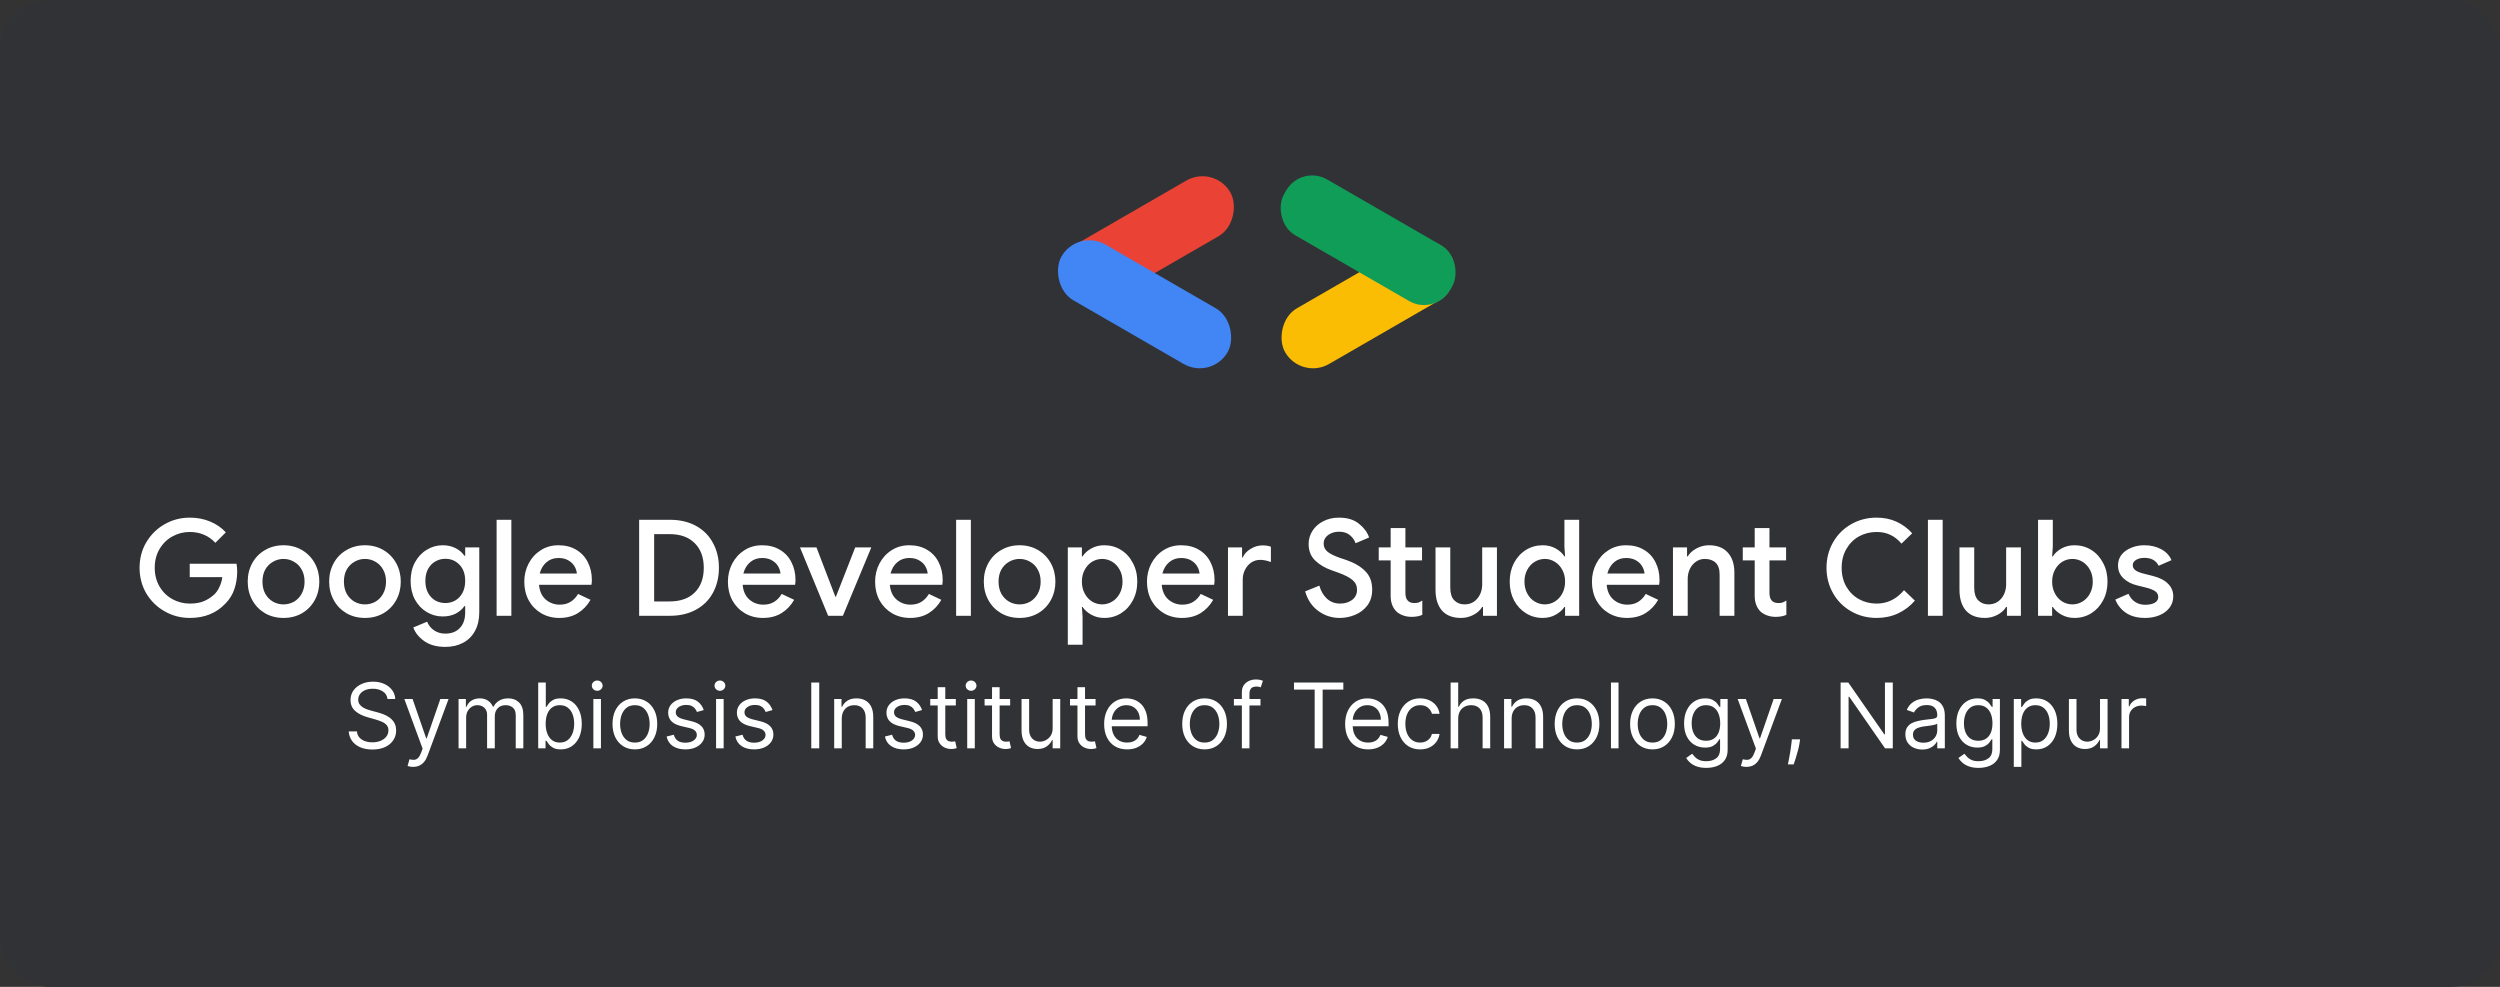 <svg width="304" height="120" viewBox="0 0 304 120" fill="none" xmlns="http://www.w3.org/2000/svg">
<rect x="0" y="0" width="304" height="120" fill="#333333" stroke="none"/>
<rect width="304" height="120" rx="6" fill="#313235"/>
<path d="M23.087 75.141C21.978 75.141 20.956 74.874 20.022 74.341C19.087 73.809 18.342 73.081 17.788 72.156C17.244 71.222 16.972 70.183 16.972 69.042C16.972 67.901 17.244 66.868 17.788 65.944C18.342 65.009 19.087 64.275 20.022 63.743C20.956 63.21 21.978 62.944 23.087 62.944C23.968 62.944 24.788 63.101 25.549 63.416C26.31 63.732 26.946 64.172 27.457 64.737L26.185 66.009C25.805 65.585 25.348 65.259 24.816 65.031C24.294 64.802 23.712 64.688 23.071 64.688C22.321 64.688 21.619 64.868 20.967 65.227C20.315 65.585 19.793 66.096 19.402 66.759C19.011 67.422 18.815 68.183 18.815 69.042C18.815 69.901 19.011 70.662 19.402 71.325C19.793 71.988 20.315 72.499 20.967 72.858C21.619 73.216 22.326 73.396 23.087 73.396C23.783 73.396 24.364 73.293 24.832 73.086C25.299 72.879 25.718 72.602 26.087 72.254C26.327 72.015 26.528 71.716 26.691 71.358C26.865 70.999 26.979 70.608 27.033 70.183H23.071V68.553H28.762C28.816 68.857 28.843 69.172 28.843 69.499C28.843 70.238 28.729 70.95 28.501 71.635C28.272 72.309 27.908 72.896 27.408 73.396C26.31 74.559 24.87 75.141 23.087 75.141ZM34.475 75.141C33.638 75.141 32.888 74.95 32.225 74.57C31.562 74.178 31.046 73.646 30.676 72.972C30.306 72.298 30.122 71.548 30.122 70.722C30.122 69.895 30.306 69.145 30.676 68.471C31.046 67.797 31.562 67.27 32.225 66.89C32.888 66.498 33.638 66.303 34.475 66.303C35.312 66.303 36.062 66.498 36.726 66.89C37.389 67.281 37.905 67.814 38.275 68.488C38.644 69.162 38.829 69.906 38.829 70.722C38.829 71.548 38.644 72.298 38.275 72.972C37.905 73.646 37.389 74.178 36.726 74.57C36.062 74.95 35.312 75.141 34.475 75.141ZM34.475 73.494C34.932 73.494 35.356 73.385 35.747 73.168C36.139 72.939 36.448 72.618 36.677 72.205C36.916 71.781 37.035 71.287 37.035 70.722C37.035 70.156 36.916 69.667 36.677 69.254C36.448 68.841 36.139 68.526 35.747 68.308C35.356 68.08 34.932 67.966 34.475 67.966C34.019 67.966 33.595 68.08 33.203 68.308C32.812 68.526 32.497 68.841 32.258 69.254C32.029 69.667 31.915 70.156 31.915 70.722C31.915 71.287 32.029 71.781 32.258 72.205C32.497 72.618 32.812 72.939 33.203 73.168C33.595 73.385 34.019 73.494 34.475 73.494ZM44.38 75.141C43.543 75.141 42.793 74.95 42.13 74.57C41.467 74.178 40.95 73.646 40.581 72.972C40.211 72.298 40.026 71.548 40.026 70.722C40.026 69.895 40.211 69.145 40.581 68.471C40.95 67.797 41.467 67.27 42.13 66.89C42.793 66.498 43.543 66.303 44.38 66.303C45.217 66.303 45.967 66.498 46.63 66.89C47.293 67.281 47.81 67.814 48.179 68.488C48.549 69.162 48.734 69.906 48.734 70.722C48.734 71.548 48.549 72.298 48.179 72.972C47.81 73.646 47.293 74.178 46.63 74.57C45.967 74.95 45.217 75.141 44.38 75.141ZM44.38 73.494C44.837 73.494 45.261 73.385 45.652 73.168C46.043 72.939 46.353 72.618 46.581 72.205C46.82 71.781 46.94 71.287 46.94 70.722C46.94 70.156 46.82 69.667 46.581 69.254C46.353 68.841 46.043 68.526 45.652 68.308C45.261 68.08 44.837 67.966 44.38 67.966C43.923 67.966 43.499 68.08 43.108 68.308C42.717 68.526 42.401 68.841 42.162 69.254C41.934 69.667 41.82 70.156 41.82 70.722C41.82 71.287 41.934 71.781 42.162 72.205C42.401 72.618 42.717 72.939 43.108 73.168C43.499 73.385 43.923 73.494 44.38 73.494ZM54.138 78.663C53.116 78.663 52.268 78.429 51.594 77.962C50.931 77.494 50.485 76.94 50.257 76.298L51.937 75.597C52.111 76.032 52.388 76.38 52.768 76.641C53.16 76.912 53.616 77.048 54.138 77.048C54.899 77.048 55.491 76.82 55.915 76.364C56.35 75.918 56.567 75.287 56.567 74.472V73.706H56.47C56.198 74.097 55.834 74.407 55.377 74.635C54.931 74.853 54.415 74.961 53.828 74.961C53.132 74.961 52.486 74.782 51.888 74.423C51.29 74.064 50.811 73.559 50.453 72.907C50.105 72.243 49.931 71.488 49.931 70.64C49.931 69.792 50.105 69.042 50.453 68.39C50.811 67.727 51.29 67.216 51.888 66.857C52.486 66.487 53.132 66.303 53.828 66.303C54.404 66.303 54.92 66.417 55.377 66.645C55.834 66.873 56.198 67.183 56.47 67.575H56.567V66.564H58.28V74.423C58.28 75.325 58.106 76.092 57.758 76.722C57.41 77.364 56.921 77.847 56.29 78.174C55.671 78.5 54.953 78.663 54.138 78.663ZM54.154 73.331C54.589 73.331 54.991 73.227 55.361 73.021C55.73 72.803 56.024 72.493 56.241 72.091C56.459 71.678 56.567 71.195 56.567 70.64C56.567 69.792 56.334 69.135 55.866 68.667C55.41 68.189 54.839 67.95 54.154 67.95C53.709 67.95 53.301 68.058 52.931 68.276C52.562 68.482 52.268 68.787 52.051 69.189C51.833 69.591 51.725 70.075 51.725 70.64C51.725 71.205 51.833 71.689 52.051 72.091C52.268 72.493 52.562 72.803 52.931 73.021C53.301 73.227 53.709 73.331 54.154 73.331ZM60.388 63.205H62.181V74.88H60.388V63.205ZM68.009 75.141C67.193 75.141 66.46 74.95 65.807 74.57C65.166 74.189 64.66 73.668 64.291 73.004C63.932 72.331 63.753 71.575 63.753 70.738C63.753 69.944 63.927 69.211 64.275 68.537C64.633 67.852 65.128 67.308 65.758 66.906C66.389 66.504 67.106 66.303 67.911 66.303C68.748 66.303 69.471 66.487 70.079 66.857C70.699 67.227 71.167 67.732 71.482 68.374C71.808 69.015 71.971 69.738 71.971 70.542C71.971 70.694 71.955 70.885 71.922 71.113H65.546C65.612 71.885 65.883 72.483 66.362 72.907C66.851 73.32 67.416 73.526 68.058 73.526C68.569 73.526 69.009 73.412 69.378 73.184C69.759 72.945 70.063 72.624 70.291 72.222L71.808 72.939C71.417 73.624 70.906 74.162 70.275 74.553C69.645 74.945 68.889 75.141 68.009 75.141ZM70.145 69.743C70.123 69.45 70.031 69.162 69.868 68.879C69.704 68.585 69.454 68.341 69.118 68.145C68.791 67.95 68.389 67.852 67.911 67.852C67.335 67.852 66.846 68.026 66.443 68.374C66.052 68.71 65.78 69.167 65.628 69.743H70.145ZM77.72 63.205H81.454C82.66 63.205 83.715 63.449 84.617 63.938C85.519 64.427 86.21 65.118 86.688 66.009C87.177 66.89 87.422 67.901 87.422 69.042C87.422 70.183 87.177 71.2 86.688 72.091C86.21 72.972 85.519 73.657 84.617 74.146C83.715 74.635 82.66 74.88 81.454 74.88H77.72V63.205ZM81.421 73.135C82.726 73.135 83.742 72.776 84.47 72.059C85.21 71.33 85.579 70.325 85.579 69.042C85.579 67.77 85.21 66.77 84.47 66.042C83.742 65.313 82.726 64.949 81.421 64.949H79.546V73.135H81.421ZM92.77 75.141C91.955 75.141 91.221 74.95 90.569 74.57C89.928 74.189 89.422 73.668 89.052 73.004C88.694 72.331 88.514 71.575 88.514 70.738C88.514 69.944 88.688 69.211 89.036 68.537C89.395 67.852 89.889 67.308 90.52 66.906C91.15 66.504 91.868 66.303 92.672 66.303C93.51 66.303 94.232 66.487 94.841 66.857C95.461 67.227 95.928 67.732 96.243 68.374C96.57 69.015 96.733 69.738 96.733 70.542C96.733 70.694 96.716 70.885 96.684 71.113H90.308C90.373 71.885 90.645 72.483 91.123 72.907C91.612 73.32 92.178 73.526 92.819 73.526C93.33 73.526 93.77 73.412 94.14 73.184C94.52 72.945 94.825 72.624 95.053 72.222L96.57 72.939C96.178 73.624 95.667 74.162 95.037 74.553C94.406 74.945 93.651 75.141 92.77 75.141ZM94.906 69.743C94.885 69.45 94.792 69.162 94.629 68.879C94.466 68.585 94.216 68.341 93.879 68.145C93.553 67.95 93.151 67.852 92.672 67.852C92.096 67.852 91.607 68.026 91.205 68.374C90.814 68.71 90.542 69.167 90.39 69.743H94.906ZM97.277 66.564H99.283L101.582 72.564H101.647L103.995 66.564H105.952L102.495 74.88H100.702L97.277 66.564ZM110.669 75.141C109.853 75.141 109.12 74.95 108.467 74.57C107.826 74.189 107.321 73.668 106.951 73.004C106.592 72.331 106.413 71.575 106.413 70.738C106.413 69.944 106.587 69.211 106.935 68.537C107.293 67.852 107.788 67.308 108.418 66.906C109.049 66.504 109.766 66.303 110.571 66.303C111.408 66.303 112.131 66.487 112.74 66.857C113.359 67.227 113.827 67.732 114.142 68.374C114.468 69.015 114.631 69.738 114.631 70.542C114.631 70.694 114.615 70.885 114.582 71.113H108.206C108.272 71.885 108.543 72.483 109.022 72.907C109.511 73.32 110.076 73.526 110.718 73.526C111.229 73.526 111.669 73.412 112.038 73.184C112.419 72.945 112.723 72.624 112.952 72.222L114.468 72.939C114.077 73.624 113.566 74.162 112.935 74.553C112.305 74.945 111.549 75.141 110.669 75.141ZM112.805 69.743C112.783 69.45 112.691 69.162 112.528 68.879C112.365 68.585 112.114 68.341 111.777 68.145C111.451 67.95 111.049 67.852 110.571 67.852C109.995 67.852 109.506 68.026 109.103 68.374C108.712 68.71 108.44 69.167 108.288 69.743H112.805ZM116.264 63.205H118.058V74.88H116.264V63.205ZM123.983 75.141C123.146 75.141 122.396 74.95 121.733 74.57C121.07 74.178 120.554 73.646 120.184 72.972C119.814 72.298 119.63 71.548 119.63 70.722C119.63 69.895 119.814 69.145 120.184 68.471C120.554 67.797 121.07 67.27 121.733 66.89C122.396 66.498 123.146 66.303 123.983 66.303C124.82 66.303 125.57 66.498 126.234 66.89C126.897 67.281 127.413 67.814 127.783 68.488C128.152 69.162 128.337 69.906 128.337 70.722C128.337 71.548 128.152 72.298 127.783 72.972C127.413 73.646 126.897 74.178 126.234 74.57C125.57 74.95 124.82 75.141 123.983 75.141ZM123.983 73.494C124.44 73.494 124.864 73.385 125.255 73.168C125.647 72.939 125.956 72.618 126.185 72.205C126.424 71.781 126.543 71.287 126.543 70.722C126.543 70.156 126.424 69.667 126.185 69.254C125.956 68.841 125.647 68.526 125.255 68.308C124.864 68.08 124.44 67.966 123.983 67.966C123.527 67.966 123.103 68.08 122.711 68.308C122.32 68.526 122.005 68.841 121.766 69.254C121.537 69.667 121.423 70.156 121.423 70.722C121.423 71.287 121.537 71.781 121.766 72.205C122.005 72.618 122.32 72.939 122.711 73.168C123.103 73.385 123.527 73.494 123.983 73.494ZM129.846 66.564H131.558V67.656H131.64C131.879 67.276 132.232 66.955 132.7 66.694C133.167 66.433 133.694 66.303 134.281 66.303C135.031 66.303 135.711 66.493 136.319 66.873C136.928 67.254 137.407 67.781 137.754 68.455C138.113 69.118 138.293 69.874 138.293 70.722C138.293 71.57 138.113 72.331 137.754 73.004C137.407 73.668 136.928 74.189 136.319 74.57C135.711 74.95 135.031 75.141 134.281 75.141C133.694 75.141 133.167 75.01 132.7 74.749C132.232 74.488 131.879 74.173 131.64 73.803H131.558L131.64 74.961V78.402H129.846V66.564ZM134.02 73.494C134.455 73.494 134.863 73.379 135.243 73.151C135.624 72.923 135.928 72.597 136.156 72.173C136.385 71.749 136.499 71.265 136.499 70.722C136.499 70.178 136.385 69.7 136.156 69.287C135.928 68.863 135.624 68.537 135.243 68.308C134.863 68.08 134.455 67.966 134.02 67.966C133.586 67.966 133.178 68.08 132.797 68.308C132.428 68.537 132.129 68.863 131.901 69.287C131.672 69.7 131.558 70.178 131.558 70.722C131.558 71.265 131.672 71.749 131.901 72.173C132.129 72.597 132.428 72.923 132.797 73.151C133.178 73.379 133.586 73.494 134.02 73.494ZM143.727 75.141C142.911 75.141 142.178 74.95 141.525 74.57C140.884 74.189 140.378 73.668 140.009 73.004C139.65 72.331 139.471 71.575 139.471 70.738C139.471 69.944 139.645 69.211 139.993 68.537C140.351 67.852 140.846 67.308 141.476 66.906C142.107 66.504 142.824 66.303 143.629 66.303C144.466 66.303 145.189 66.487 145.797 66.857C146.417 67.227 146.885 67.732 147.2 68.374C147.526 69.015 147.689 69.738 147.689 70.542C147.689 70.694 147.673 70.885 147.64 71.113H141.264C141.33 71.885 141.601 72.483 142.08 72.907C142.569 73.32 143.134 73.526 143.776 73.526C144.286 73.526 144.727 73.412 145.096 73.184C145.477 72.945 145.781 72.624 146.009 72.222L147.526 72.939C147.135 73.624 146.624 74.162 145.993 74.553C145.363 74.945 144.607 75.141 143.727 75.141ZM145.863 69.743C145.841 69.45 145.749 69.162 145.586 68.879C145.422 68.585 145.172 68.341 144.835 68.145C144.509 67.95 144.107 67.852 143.629 67.852C143.053 67.852 142.563 68.026 142.161 68.374C141.77 68.71 141.498 69.167 141.346 69.743H145.863ZM149.322 66.564H151.035V67.787H151.116C151.301 67.363 151.622 67.015 152.078 66.743C152.535 66.46 153.018 66.319 153.529 66.319C153.932 66.319 154.269 66.373 154.54 66.482V68.341C154.062 68.167 153.633 68.08 153.252 68.08C152.839 68.08 152.469 68.189 152.143 68.406C151.828 68.624 151.578 68.917 151.393 69.287C151.208 69.645 151.116 70.042 151.116 70.477V74.88H149.322V66.564ZM162.912 75.141C161.944 75.141 161.075 74.858 160.303 74.293C159.531 73.727 158.998 72.934 158.705 71.912L160.433 71.211C160.607 71.852 160.912 72.379 161.346 72.793C161.792 73.195 162.325 73.396 162.944 73.396C163.521 73.396 164.01 73.249 164.412 72.956C164.814 72.651 165.015 72.238 165.015 71.716C165.015 71.238 164.836 70.847 164.477 70.542C164.129 70.227 163.515 69.912 162.635 69.597L161.901 69.336C161.118 69.064 160.46 68.672 159.928 68.162C159.395 67.651 159.129 66.977 159.129 66.14C159.129 65.564 159.286 65.031 159.602 64.542C159.917 64.052 160.352 63.666 160.906 63.384C161.471 63.09 162.107 62.944 162.814 62.944C163.836 62.944 164.651 63.194 165.26 63.694C165.869 64.183 166.276 64.737 166.483 65.357L164.836 66.058C164.716 65.689 164.488 65.362 164.151 65.08C163.814 64.797 163.379 64.656 162.847 64.656C162.314 64.656 161.863 64.792 161.493 65.063C161.134 65.335 160.955 65.683 160.955 66.107C160.955 66.509 161.118 66.841 161.444 67.102C161.77 67.363 162.281 67.613 162.977 67.852L163.711 68.096C164.711 68.444 165.483 68.901 166.026 69.466C166.581 70.02 166.858 70.765 166.858 71.7C166.858 72.461 166.662 73.102 166.271 73.624C165.88 74.135 165.379 74.516 164.771 74.766C164.173 75.016 163.553 75.141 162.912 75.141ZM171.648 75.01C171.278 75.01 170.93 74.95 170.604 74.831C170.278 74.711 170.012 74.553 169.805 74.358C169.338 73.89 169.104 73.254 169.104 72.45V68.145H167.653V66.564H169.104V64.216H170.898V66.564H172.92V68.145H170.898V72.059C170.898 72.504 170.985 72.82 171.159 73.004C171.322 73.222 171.604 73.331 172.007 73.331C172.191 73.331 172.354 73.309 172.496 73.265C172.637 73.211 172.789 73.129 172.952 73.021V74.766C172.594 74.929 172.159 75.01 171.648 75.01ZM177.658 75.141C176.647 75.141 175.876 74.842 175.343 74.244C174.821 73.635 174.56 72.793 174.56 71.716V66.564H176.354V71.472C176.354 72.146 176.511 72.651 176.827 72.988C177.153 73.325 177.577 73.494 178.099 73.494C178.523 73.494 178.898 73.385 179.224 73.168C179.55 72.939 179.8 72.64 179.974 72.271C180.148 71.901 180.235 71.504 180.235 71.08V66.564H182.028V74.88H180.333V73.803H180.235C180.006 74.195 179.653 74.516 179.175 74.766C178.696 75.016 178.191 75.141 177.658 75.141ZM187.591 75.141C186.841 75.141 186.162 74.95 185.553 74.57C184.944 74.189 184.46 73.668 184.102 73.004C183.754 72.331 183.58 71.57 183.58 70.722C183.58 69.874 183.754 69.118 184.102 68.455C184.46 67.781 184.944 67.254 185.553 66.873C186.162 66.493 186.841 66.303 187.591 66.303C188.178 66.303 188.705 66.433 189.173 66.694C189.64 66.955 189.994 67.276 190.233 67.656H190.314L190.233 66.482V63.205H192.026V74.88H190.314V73.803H190.233C189.994 74.173 189.64 74.488 189.173 74.749C188.705 75.01 188.178 75.141 187.591 75.141ZM187.852 73.494C188.287 73.494 188.689 73.379 189.059 73.151C189.439 72.923 189.744 72.597 189.972 72.173C190.2 71.749 190.314 71.265 190.314 70.722C190.314 70.178 190.2 69.7 189.972 69.287C189.744 68.863 189.439 68.537 189.059 68.308C188.689 68.08 188.287 67.966 187.852 67.966C187.417 67.966 187.01 68.08 186.629 68.308C186.249 68.537 185.944 68.863 185.716 69.287C185.488 69.7 185.374 70.178 185.374 70.722C185.374 71.265 185.488 71.749 185.716 72.173C185.944 72.597 186.249 72.923 186.629 73.151C187.01 73.379 187.417 73.494 187.852 73.494ZM197.836 75.141C197.021 75.141 196.287 74.95 195.635 74.57C194.993 74.189 194.488 73.668 194.118 73.004C193.759 72.331 193.58 71.575 193.58 70.738C193.58 69.944 193.754 69.211 194.102 68.537C194.461 67.852 194.955 67.308 195.586 66.906C196.216 66.504 196.934 66.303 197.738 66.303C198.575 66.303 199.298 66.487 199.907 66.857C200.526 67.227 200.994 67.732 201.309 68.374C201.635 69.015 201.798 69.738 201.798 70.542C201.798 70.694 201.782 70.885 201.749 71.113H195.374C195.439 71.885 195.711 72.483 196.189 72.907C196.678 73.32 197.243 73.526 197.885 73.526C198.396 73.526 198.836 73.412 199.206 73.184C199.586 72.945 199.89 72.624 200.119 72.222L201.635 72.939C201.244 73.624 200.733 74.162 200.102 74.553C199.472 74.945 198.716 75.141 197.836 75.141ZM199.972 69.743C199.95 69.45 199.858 69.162 199.695 68.879C199.532 68.585 199.282 68.341 198.945 68.145C198.619 67.95 198.216 67.852 197.738 67.852C197.162 67.852 196.673 68.026 196.271 68.374C195.879 68.71 195.607 69.167 195.455 69.743H199.972ZM203.432 66.564H205.144V67.656H205.225C205.464 67.265 205.818 66.944 206.285 66.694C206.764 66.433 207.269 66.303 207.802 66.303C208.813 66.303 209.579 66.602 210.101 67.2C210.633 67.787 210.9 68.591 210.9 69.613V74.88H209.106V69.857C209.106 69.205 208.943 68.727 208.617 68.422C208.302 68.118 207.861 67.966 207.296 67.966C206.894 67.966 206.535 68.08 206.22 68.308C205.905 68.526 205.66 68.819 205.486 69.189C205.312 69.558 205.225 69.955 205.225 70.379V74.88H203.432V66.564ZM215.916 75.01C215.547 75.01 215.199 74.95 214.873 74.831C214.547 74.711 214.28 74.553 214.074 74.358C213.606 73.89 213.372 73.254 213.372 72.45V68.145H211.921V66.564H213.372V64.216H215.166V66.564H217.188V68.145H215.166V72.059C215.166 72.504 215.253 72.82 215.427 73.004C215.59 73.222 215.873 73.331 216.275 73.331C216.46 73.331 216.623 73.309 216.764 73.265C216.905 73.211 217.058 73.129 217.221 73.021V74.766C216.862 74.929 216.427 75.01 215.916 75.01ZM228.202 75.141C227.071 75.141 226.039 74.874 225.104 74.341C224.169 73.809 223.435 73.075 222.902 72.14C222.37 71.205 222.103 70.173 222.103 69.042C222.103 67.912 222.37 66.879 222.902 65.944C223.435 65.009 224.169 64.275 225.104 63.743C226.039 63.21 227.071 62.944 228.202 62.944C229.082 62.944 229.881 63.107 230.599 63.433C231.327 63.759 231.969 64.232 232.523 64.851L231.219 66.107C230.816 65.629 230.371 65.275 229.881 65.047C229.392 64.808 228.832 64.688 228.202 64.688C227.419 64.688 226.702 64.868 226.05 65.227C225.408 65.585 224.897 66.096 224.517 66.759C224.136 67.412 223.946 68.172 223.946 69.042C223.946 69.912 224.136 70.678 224.517 71.341C224.897 71.993 225.408 72.499 226.05 72.858C226.702 73.216 227.419 73.396 228.202 73.396C229.506 73.396 230.615 72.852 231.528 71.765L232.849 73.037C232.284 73.7 231.604 74.216 230.811 74.586C230.017 74.956 229.148 75.141 228.202 75.141ZM234.435 63.205H236.229V74.88H234.435V63.205ZM241.37 75.141C240.359 75.141 239.587 74.842 239.054 74.244C238.532 73.635 238.272 72.793 238.272 71.716V66.564H240.065V71.472C240.065 72.146 240.223 72.651 240.538 72.988C240.864 73.325 241.288 73.494 241.81 73.494C242.234 73.494 242.609 73.385 242.935 73.168C243.261 72.939 243.511 72.64 243.685 72.271C243.859 71.901 243.946 71.504 243.946 71.08V66.564H245.74V74.88H244.044V73.803H243.946C243.718 74.195 243.364 74.516 242.886 74.766C242.408 75.016 241.902 75.141 241.37 75.141ZM252.263 75.141C251.676 75.141 251.148 75.01 250.681 74.749C250.213 74.488 249.86 74.173 249.621 73.803H249.54V74.88H247.827V63.205H249.621V66.482L249.54 67.656H249.621C249.86 67.276 250.213 66.955 250.681 66.694C251.148 66.433 251.676 66.303 252.263 66.303C253.013 66.303 253.692 66.493 254.301 66.873C254.91 67.254 255.388 67.781 255.736 68.455C256.095 69.118 256.274 69.874 256.274 70.722C256.274 71.57 256.095 72.331 255.736 73.004C255.388 73.668 254.91 74.189 254.301 74.57C253.692 74.95 253.013 75.141 252.263 75.141ZM252.002 73.494C252.437 73.494 252.844 73.379 253.225 73.151C253.605 72.923 253.91 72.597 254.138 72.173C254.366 71.749 254.48 71.265 254.48 70.722C254.48 70.178 254.366 69.7 254.138 69.287C253.91 68.863 253.605 68.537 253.225 68.308C252.844 68.08 252.437 67.966 252.002 67.966C251.567 67.966 251.159 68.08 250.779 68.308C250.409 68.537 250.11 68.863 249.882 69.287C249.654 69.7 249.54 70.178 249.54 70.722C249.54 71.265 249.654 71.749 249.882 72.173C250.11 72.597 250.409 72.923 250.779 73.151C251.159 73.379 251.567 73.494 252.002 73.494ZM260.86 75.141C259.904 75.141 259.121 74.934 258.512 74.521C257.904 74.097 257.474 73.559 257.224 72.907L258.822 72.205C259.018 72.64 259.29 72.972 259.638 73.2C259.996 73.428 260.404 73.543 260.86 73.543C261.306 73.543 261.681 73.466 261.986 73.314C262.29 73.151 262.442 72.912 262.442 72.597C262.442 72.292 262.312 72.053 262.051 71.879C261.79 71.705 261.388 71.553 260.844 71.423L259.849 71.178C259.186 71.015 258.637 70.727 258.203 70.314C257.768 69.901 257.55 69.379 257.55 68.749C257.55 68.259 257.692 67.83 257.974 67.46C258.268 67.091 258.659 66.808 259.148 66.612C259.638 66.406 260.17 66.303 260.746 66.303C261.518 66.303 262.198 66.46 262.785 66.775C263.372 67.08 263.796 67.526 264.056 68.113L262.491 68.797C262.176 68.156 261.6 67.835 260.763 67.835C260.36 67.835 260.023 67.917 259.752 68.08C259.48 68.243 259.344 68.455 259.344 68.716C259.344 68.966 259.447 69.172 259.654 69.336C259.86 69.488 260.165 69.618 260.567 69.727L261.79 70.037C262.605 70.243 263.219 70.558 263.632 70.983C264.056 71.396 264.268 71.906 264.268 72.515C264.268 73.037 264.116 73.499 263.812 73.901C263.518 74.293 263.111 74.597 262.589 74.814C262.067 75.032 261.491 75.141 260.86 75.141Z" fill="white"/>
<rect width="23.311" height="7.819" rx="3.91" transform="matrix(-0.866 0.5 0.5 0.866 174.504 27.788)" fill="#FBBC04"/>
<rect width="23.311" height="7.819" rx="3.91" transform="matrix(0.866 -0.5 -0.5 -0.866 131.371 38.427)" fill="#EA4335"/>
<rect x="131.041" y="27.787" width="23.311" height="7.819" rx="3.91" transform="rotate(30 131.041 27.787)" fill="#4285F4"/>
<rect x="174.504" y="38.427" width="23.311" height="7.819" rx="3.646" transform="rotate(-150 174.504 38.427)" fill="#0F9D58"/>
<path d="M47.123 85C47.076 84.604 46.886 84.297 46.553 84.078C46.219 83.859 45.81 83.75 45.326 83.75C44.972 83.75 44.662 83.807 44.397 83.922C44.133 84.037 43.928 84.194 43.779 84.394C43.633 84.595 43.56 84.823 43.56 85.078C43.56 85.292 43.611 85.475 43.713 85.629C43.817 85.78 43.95 85.906 44.111 86.008C44.273 86.107 44.442 86.189 44.619 86.254C44.796 86.316 44.959 86.367 45.107 86.406L45.92 86.625C46.128 86.68 46.36 86.755 46.615 86.852C46.873 86.948 47.119 87.079 47.353 87.246C47.59 87.41 47.786 87.621 47.94 87.879C48.093 88.137 48.17 88.453 48.17 88.828C48.17 89.26 48.057 89.651 47.83 90C47.606 90.349 47.278 90.626 46.846 90.832C46.416 91.038 45.894 91.141 45.279 91.141C44.706 91.141 44.21 91.048 43.791 90.863C43.374 90.678 43.046 90.421 42.807 90.09C42.57 89.759 42.435 89.375 42.404 88.938H43.404C43.43 89.24 43.532 89.49 43.709 89.688C43.889 89.883 44.115 90.029 44.389 90.125C44.665 90.219 44.962 90.266 45.279 90.266C45.649 90.266 45.981 90.206 46.275 90.086C46.57 89.963 46.803 89.794 46.975 89.578C47.147 89.359 47.232 89.104 47.232 88.812C47.232 88.547 47.158 88.331 47.01 88.164C46.861 87.997 46.666 87.862 46.424 87.758C46.182 87.654 45.92 87.562 45.639 87.484L44.654 87.203C44.029 87.023 43.535 86.767 43.17 86.434C42.805 86.1 42.623 85.664 42.623 85.125C42.623 84.677 42.744 84.287 42.986 83.953C43.231 83.617 43.559 83.357 43.971 83.172C44.385 82.984 44.847 82.891 45.357 82.891C45.873 82.891 46.331 82.983 46.732 83.168C47.133 83.35 47.451 83.6 47.685 83.918C47.922 84.236 48.047 84.596 48.06 85H47.123ZM50.231 93.25C50.075 93.25 49.936 93.237 49.813 93.211C49.691 93.188 49.606 93.164 49.56 93.141L49.794 92.328C50.018 92.385 50.216 92.406 50.388 92.391C50.56 92.375 50.712 92.298 50.845 92.16C50.98 92.025 51.104 91.805 51.216 91.5L51.388 91.031L49.169 85H50.169L51.825 89.781H51.888L53.544 85H54.544L51.997 91.875C51.883 92.185 51.741 92.441 51.571 92.644C51.402 92.85 51.205 93.003 50.981 93.102C50.76 93.201 50.51 93.25 50.231 93.25ZM55.761 91V85H56.651V85.938H56.73C56.855 85.617 57.056 85.368 57.335 85.191C57.614 85.012 57.948 84.922 58.339 84.922C58.735 84.922 59.064 85.012 59.327 85.191C59.593 85.368 59.8 85.617 59.948 85.938H60.011C60.164 85.628 60.395 85.382 60.702 85.199C61.009 85.014 61.378 84.922 61.808 84.922C62.344 84.922 62.783 85.09 63.124 85.426C63.465 85.759 63.636 86.279 63.636 86.984V91H62.714V86.984C62.714 86.542 62.593 86.225 62.351 86.035C62.108 85.845 61.823 85.75 61.495 85.75C61.073 85.75 60.746 85.878 60.515 86.133C60.283 86.385 60.167 86.706 60.167 87.094V91H59.23V86.891C59.23 86.549 59.119 86.275 58.898 86.066C58.676 85.856 58.391 85.75 58.042 85.75C57.802 85.75 57.578 85.814 57.37 85.941C57.164 86.069 56.998 86.246 56.87 86.473C56.745 86.697 56.683 86.956 56.683 87.25V91H55.761ZM65.446 91V83H66.368V85.953H66.446C66.514 85.849 66.608 85.716 66.728 85.555C66.85 85.391 67.024 85.245 67.251 85.117C67.48 84.987 67.79 84.922 68.181 84.922C68.686 84.922 69.131 85.048 69.517 85.301C69.902 85.553 70.203 85.912 70.419 86.375C70.635 86.838 70.743 87.385 70.743 88.016C70.743 88.651 70.635 89.202 70.419 89.668C70.203 90.132 69.903 90.491 69.52 90.746C69.138 90.999 68.696 91.125 68.196 91.125C67.811 91.125 67.502 91.061 67.27 90.934C67.039 90.803 66.86 90.656 66.735 90.492C66.61 90.326 66.514 90.188 66.446 90.078H66.337V91H65.446ZM66.353 88C66.353 88.453 66.419 88.853 66.552 89.199C66.685 89.543 66.879 89.812 67.134 90.008C67.389 90.201 67.701 90.297 68.071 90.297C68.457 90.297 68.778 90.195 69.036 89.992C69.296 89.787 69.492 89.51 69.622 89.164C69.755 88.815 69.821 88.427 69.821 88C69.821 87.578 69.756 87.198 69.626 86.859C69.498 86.518 69.304 86.249 69.044 86.051C68.786 85.85 68.462 85.75 68.071 85.75C67.696 85.75 67.381 85.845 67.126 86.035C66.871 86.223 66.678 86.486 66.548 86.824C66.418 87.16 66.353 87.552 66.353 88ZM72.153 91V85H73.075V91H72.153ZM72.622 84C72.442 84 72.287 83.939 72.157 83.816C72.03 83.694 71.966 83.547 71.966 83.375C71.966 83.203 72.03 83.056 72.157 82.934C72.287 82.811 72.442 82.75 72.622 82.75C72.802 82.75 72.955 82.811 73.083 82.934C73.213 83.056 73.278 83.203 73.278 83.375C73.278 83.547 73.213 83.694 73.083 83.816C72.955 83.939 72.802 84 72.622 84ZM77.201 91.125C76.659 91.125 76.184 90.996 75.775 90.738C75.369 90.481 75.051 90.12 74.822 89.656C74.596 89.193 74.482 88.651 74.482 88.031C74.482 87.406 74.596 86.861 74.822 86.394C75.051 85.928 75.369 85.566 75.775 85.309C76.184 85.051 76.659 84.922 77.201 84.922C77.743 84.922 78.217 85.051 78.623 85.309C79.032 85.566 79.35 85.928 79.576 86.394C79.805 86.861 79.92 87.406 79.92 88.031C79.92 88.651 79.805 89.193 79.576 89.656C79.35 90.12 79.032 90.481 78.623 90.738C78.217 90.996 77.743 91.125 77.201 91.125ZM77.201 90.297C77.613 90.297 77.951 90.191 78.217 89.981C78.482 89.769 78.679 89.492 78.807 89.148C78.934 88.805 78.998 88.432 78.998 88.031C78.998 87.63 78.934 87.257 78.807 86.91C78.679 86.564 78.482 86.284 78.217 86.07C77.951 85.857 77.613 85.75 77.201 85.75C76.79 85.75 76.451 85.857 76.186 86.07C75.92 86.284 75.723 86.564 75.596 86.91C75.468 87.257 75.404 87.63 75.404 88.031C75.404 88.432 75.468 88.805 75.596 89.148C75.723 89.492 75.92 89.769 76.186 89.981C76.451 90.191 76.79 90.297 77.201 90.297ZM85.577 86.344L84.749 86.578C84.697 86.44 84.62 86.306 84.519 86.176C84.42 86.043 84.284 85.934 84.112 85.848C83.94 85.762 83.72 85.719 83.452 85.719C83.085 85.719 82.779 85.803 82.534 85.973C82.292 86.139 82.171 86.352 82.171 86.609C82.171 86.838 82.254 87.019 82.421 87.152C82.588 87.285 82.848 87.396 83.202 87.484L84.093 87.703C84.629 87.833 85.029 88.033 85.292 88.301C85.555 88.566 85.686 88.909 85.686 89.328C85.686 89.672 85.588 89.979 85.39 90.25C85.194 90.521 84.921 90.734 84.569 90.891C84.218 91.047 83.809 91.125 83.343 91.125C82.731 91.125 82.224 90.992 81.823 90.727C81.422 90.461 81.168 90.073 81.061 89.562L81.936 89.344C82.02 89.667 82.177 89.909 82.409 90.07C82.644 90.232 82.95 90.312 83.327 90.312C83.757 90.312 84.098 90.221 84.351 90.039C84.606 89.854 84.733 89.633 84.733 89.375C84.733 89.167 84.66 88.992 84.515 88.852C84.369 88.708 84.145 88.602 83.843 88.531L82.843 88.297C82.293 88.167 81.89 87.965 81.632 87.691C81.377 87.415 81.249 87.07 81.249 86.656C81.249 86.318 81.344 86.018 81.534 85.758C81.727 85.497 81.989 85.293 82.319 85.144C82.653 84.996 83.03 84.922 83.452 84.922C84.046 84.922 84.512 85.052 84.851 85.312C85.192 85.573 85.434 85.917 85.577 86.344ZM87.074 91V85H87.996V91H87.074ZM87.543 84C87.363 84 87.208 83.939 87.078 83.816C86.951 83.694 86.887 83.547 86.887 83.375C86.887 83.203 86.951 83.056 87.078 82.934C87.208 82.811 87.363 82.75 87.543 82.75C87.723 82.75 87.876 82.811 88.004 82.934C88.134 83.056 88.199 83.203 88.199 83.375C88.199 83.547 88.134 83.694 88.004 83.816C87.876 83.939 87.723 84 87.543 84ZM93.935 86.344L93.106 86.578C93.054 86.44 92.978 86.306 92.876 86.176C92.777 86.043 92.642 85.934 92.47 85.848C92.298 85.762 92.078 85.719 91.81 85.719C91.442 85.719 91.136 85.803 90.892 85.973C90.649 86.139 90.528 86.352 90.528 86.609C90.528 86.838 90.612 87.019 90.778 87.152C90.945 87.285 91.205 87.396 91.56 87.484L92.45 87.703C92.987 87.833 93.386 88.033 93.649 88.301C93.912 88.566 94.044 88.909 94.044 89.328C94.044 89.672 93.945 89.979 93.747 90.25C93.552 90.521 93.278 90.734 92.927 90.891C92.575 91.047 92.166 91.125 91.7 91.125C91.088 91.125 90.582 90.992 90.181 90.727C89.78 90.461 89.526 90.073 89.419 89.562L90.294 89.344C90.377 89.667 90.535 89.909 90.767 90.07C91.001 90.232 91.307 90.312 91.685 90.312C92.114 90.312 92.455 90.221 92.708 90.039C92.963 89.854 93.091 89.633 93.091 89.375C93.091 89.167 93.018 88.992 92.872 88.852C92.726 88.708 92.502 88.602 92.2 88.531L91.2 88.297C90.651 88.167 90.247 87.965 89.989 87.691C89.734 87.415 89.606 87.07 89.606 86.656C89.606 86.318 89.701 86.018 89.892 85.758C90.084 85.497 90.346 85.293 90.677 85.144C91.01 84.996 91.388 84.922 91.81 84.922C92.403 84.922 92.87 85.052 93.208 85.312C93.549 85.573 93.791 85.917 93.935 86.344ZM99.619 83V91H98.65V83H99.619ZM102.358 87.391V91H101.437V85H102.327V85.938H102.405C102.546 85.633 102.759 85.388 103.046 85.203C103.332 85.016 103.702 84.922 104.155 84.922C104.562 84.922 104.917 85.005 105.222 85.172C105.526 85.336 105.763 85.586 105.933 85.922C106.102 86.255 106.187 86.677 106.187 87.188V91H105.265V87.25C105.265 86.779 105.142 86.412 104.897 86.148C104.653 85.883 104.317 85.75 103.89 85.75C103.595 85.75 103.332 85.814 103.101 85.941C102.871 86.069 102.69 86.255 102.558 86.5C102.425 86.745 102.358 87.042 102.358 87.391ZM112.121 86.344L111.293 86.578C111.241 86.44 111.164 86.306 111.063 86.176C110.964 86.043 110.828 85.934 110.656 85.848C110.484 85.762 110.264 85.719 109.996 85.719C109.629 85.719 109.323 85.803 109.078 85.973C108.836 86.139 108.715 86.352 108.715 86.609C108.715 86.838 108.798 87.019 108.965 87.152C109.132 87.285 109.392 87.396 109.746 87.484L110.637 87.703C111.173 87.833 111.573 88.033 111.836 88.301C112.099 88.566 112.23 88.909 112.23 89.328C112.23 89.672 112.132 89.979 111.934 90.25C111.738 90.521 111.465 90.734 111.113 90.891C110.762 91.047 110.353 91.125 109.887 91.125C109.275 91.125 108.768 90.992 108.367 90.727C107.966 90.461 107.712 90.073 107.605 89.562L108.48 89.344C108.564 89.667 108.721 89.909 108.953 90.07C109.188 90.232 109.493 90.312 109.871 90.312C110.301 90.312 110.642 90.221 110.895 90.039C111.15 89.854 111.277 89.633 111.277 89.375C111.277 89.167 111.204 88.992 111.059 88.852C110.913 88.708 110.689 88.602 110.387 88.531L109.387 88.297C108.837 88.167 108.434 87.965 108.176 87.691C107.921 87.415 107.793 87.07 107.793 86.656C107.793 86.318 107.888 86.018 108.078 85.758C108.271 85.497 108.533 85.293 108.863 85.144C109.197 84.996 109.574 84.922 109.996 84.922C110.59 84.922 111.056 85.052 111.395 85.312C111.736 85.573 111.978 85.917 112.121 86.344ZM116.228 85V85.781H113.118V85H116.228ZM114.024 83.562H114.946V89.281C114.946 89.542 114.984 89.737 115.06 89.867C115.138 89.995 115.237 90.081 115.356 90.125C115.479 90.167 115.608 90.188 115.743 90.188C115.845 90.188 115.928 90.182 115.993 90.172C116.058 90.159 116.11 90.148 116.149 90.141L116.337 90.969C116.274 90.992 116.187 91.016 116.075 91.039C115.963 91.065 115.821 91.078 115.649 91.078C115.389 91.078 115.134 91.022 114.884 90.91C114.636 90.798 114.431 90.628 114.267 90.398C114.105 90.169 114.024 89.88 114.024 89.531V83.562ZM117.614 91V85H118.536V91H117.614ZM118.083 84C117.903 84 117.748 83.939 117.618 83.816C117.491 83.694 117.427 83.547 117.427 83.375C117.427 83.203 117.491 83.056 117.618 82.934C117.748 82.811 117.903 82.75 118.083 82.75C118.263 82.75 118.416 82.811 118.544 82.934C118.674 83.056 118.739 83.203 118.739 83.375C118.739 83.547 118.674 83.694 118.544 83.816C118.416 83.939 118.263 84 118.083 84ZM122.834 85V85.781H119.725V85H122.834ZM120.631 83.562H121.553V89.281C121.553 89.542 121.59 89.737 121.666 89.867C121.744 89.995 121.843 90.081 121.963 90.125C122.085 90.167 122.214 90.188 122.35 90.188C122.451 90.188 122.535 90.182 122.6 90.172C122.665 90.159 122.717 90.148 122.756 90.141L122.943 90.969C122.881 90.992 122.794 91.016 122.682 91.039C122.57 91.065 122.428 91.078 122.256 91.078C121.995 91.078 121.74 91.022 121.49 90.91C121.243 90.798 121.037 90.628 120.873 90.398C120.712 90.169 120.631 89.88 120.631 89.531V83.562ZM128.002 88.547V85H128.924V91H128.002V89.984H127.939C127.799 90.289 127.58 90.548 127.283 90.762C126.986 90.973 126.611 91.078 126.158 91.078C125.783 91.078 125.45 90.996 125.158 90.832C124.867 90.665 124.637 90.415 124.471 90.082C124.304 89.746 124.221 89.323 124.221 88.812V85H125.143V88.75C125.143 89.188 125.265 89.537 125.51 89.797C125.757 90.057 126.072 90.188 126.455 90.188C126.684 90.188 126.917 90.129 127.154 90.012C127.394 89.894 127.594 89.715 127.756 89.473C127.92 89.231 128.002 88.922 128.002 88.547ZM133.222 85V85.781H130.112V85H133.222ZM131.019 83.562H131.94V89.281C131.94 89.542 131.978 89.737 132.054 89.867C132.132 89.995 132.231 90.081 132.351 90.125C132.473 90.167 132.602 90.188 132.737 90.188C132.839 90.188 132.922 90.182 132.987 90.172C133.052 90.159 133.104 90.148 133.144 90.141L133.331 90.969C133.269 90.992 133.181 91.016 133.069 91.039C132.957 91.065 132.815 91.078 132.644 91.078C132.383 91.078 132.128 91.022 131.878 90.91C131.631 90.798 131.425 90.628 131.261 90.398C131.099 90.169 131.019 89.88 131.019 89.531V83.562ZM137.06 91.125C136.481 91.125 135.983 90.997 135.563 90.742C135.147 90.484 134.825 90.125 134.599 89.664C134.375 89.201 134.263 88.662 134.263 88.047C134.263 87.432 134.375 86.891 134.599 86.422C134.825 85.951 135.14 85.583 135.544 85.32C135.95 85.055 136.424 84.922 136.966 84.922C137.278 84.922 137.587 84.974 137.892 85.078C138.196 85.182 138.474 85.352 138.724 85.586C138.974 85.818 139.173 86.125 139.321 86.508C139.47 86.891 139.544 87.362 139.544 87.922V88.312H134.919V87.516H138.606C138.606 87.177 138.539 86.875 138.403 86.609C138.271 86.344 138.08 86.134 137.833 85.981C137.588 85.827 137.299 85.75 136.966 85.75C136.599 85.75 136.281 85.841 136.013 86.023C135.747 86.203 135.543 86.438 135.399 86.727C135.256 87.016 135.185 87.326 135.185 87.656V88.188C135.185 88.641 135.263 89.025 135.419 89.34C135.578 89.652 135.798 89.891 136.079 90.055C136.36 90.216 136.687 90.297 137.06 90.297C137.302 90.297 137.521 90.263 137.716 90.195C137.914 90.125 138.084 90.021 138.228 89.883C138.371 89.742 138.481 89.568 138.56 89.359L139.45 89.609C139.356 89.912 139.199 90.177 138.978 90.406C138.756 90.633 138.483 90.81 138.157 90.938C137.832 91.062 137.466 91.125 137.06 91.125ZM146.478 91.125C145.936 91.125 145.461 90.996 145.052 90.738C144.646 90.481 144.328 90.12 144.099 89.656C143.872 89.193 143.759 88.651 143.759 88.031C143.759 87.406 143.872 86.861 144.099 86.394C144.328 85.928 144.646 85.566 145.052 85.309C145.461 85.051 145.936 84.922 146.478 84.922C147.019 84.922 147.493 85.051 147.899 85.309C148.308 85.566 148.626 85.928 148.853 86.394C149.082 86.861 149.196 87.406 149.196 88.031C149.196 88.651 149.082 89.193 148.853 89.656C148.626 90.12 148.308 90.481 147.899 90.738C147.493 90.996 147.019 91.125 146.478 91.125ZM146.478 90.297C146.889 90.297 147.228 90.191 147.493 89.981C147.759 89.769 147.955 89.492 148.083 89.148C148.211 88.805 148.274 88.432 148.274 88.031C148.274 87.63 148.211 87.257 148.083 86.91C147.955 86.564 147.759 86.284 147.493 86.07C147.228 85.857 146.889 85.75 146.478 85.75C146.066 85.75 145.728 85.857 145.462 86.07C145.196 86.284 145 86.564 144.872 86.91C144.744 87.257 144.681 87.63 144.681 88.031C144.681 88.432 144.744 88.805 144.872 89.148C145 89.492 145.196 89.769 145.462 89.981C145.728 90.191 146.066 90.297 146.478 90.297ZM153.275 85V85.781H150.041V85H153.275ZM151.01 91V84.172C151.01 83.828 151.09 83.542 151.252 83.312C151.413 83.083 151.623 82.912 151.881 82.797C152.139 82.682 152.411 82.625 152.697 82.625C152.924 82.625 153.109 82.643 153.252 82.68C153.395 82.716 153.502 82.75 153.572 82.781L153.307 83.578C153.26 83.562 153.195 83.543 153.111 83.519C153.031 83.496 152.924 83.484 152.791 83.484C152.486 83.484 152.266 83.561 152.131 83.715C151.998 83.868 151.932 84.094 151.932 84.391V91H151.01ZM157.349 83.859V83H163.349V83.859H160.833V91H159.864V83.859H157.349ZM166.364 91.125C165.786 91.125 165.287 90.997 164.868 90.742C164.451 90.484 164.13 90.125 163.903 89.664C163.679 89.201 163.567 88.662 163.567 88.047C163.567 87.432 163.679 86.891 163.903 86.422C164.13 85.951 164.445 85.583 164.849 85.32C165.255 85.055 165.729 84.922 166.271 84.922C166.583 84.922 166.892 84.974 167.196 85.078C167.501 85.182 167.778 85.352 168.028 85.586C168.278 85.818 168.478 86.125 168.626 86.508C168.774 86.891 168.849 87.362 168.849 87.922V88.312H164.224V87.516H167.911C167.911 87.177 167.843 86.875 167.708 86.609C167.575 86.344 167.385 86.134 167.138 85.981C166.893 85.827 166.604 85.75 166.271 85.75C165.903 85.75 165.586 85.841 165.317 86.023C165.052 86.203 164.847 86.438 164.704 86.727C164.561 87.016 164.489 87.326 164.489 87.656V88.188C164.489 88.641 164.567 89.025 164.724 89.34C164.882 89.652 165.103 89.891 165.384 90.055C165.665 90.216 165.992 90.297 166.364 90.297C166.606 90.297 166.825 90.263 167.021 90.195C167.218 90.125 167.389 90.021 167.532 89.883C167.675 89.742 167.786 89.568 167.864 89.359L168.755 89.609C168.661 89.912 168.504 90.177 168.282 90.406C168.061 90.633 167.787 90.81 167.462 90.938C167.136 91.062 166.771 91.125 166.364 91.125ZM172.688 91.125C172.126 91.125 171.642 90.992 171.235 90.727C170.829 90.461 170.517 90.095 170.298 89.629C170.079 89.163 169.97 88.63 169.97 88.031C169.97 87.422 170.082 86.884 170.306 86.418C170.532 85.949 170.847 85.583 171.251 85.32C171.657 85.055 172.131 84.922 172.673 84.922C173.095 84.922 173.475 85 173.813 85.156C174.152 85.312 174.429 85.531 174.646 85.812C174.862 86.094 174.996 86.422 175.048 86.797H174.126C174.056 86.523 173.899 86.281 173.657 86.07C173.418 85.857 173.095 85.75 172.688 85.75C172.329 85.75 172.014 85.844 171.743 86.031C171.475 86.216 171.265 86.478 171.114 86.816C170.966 87.152 170.892 87.547 170.892 88C170.892 88.463 170.965 88.867 171.11 89.211C171.259 89.555 171.467 89.822 171.735 90.012C172.006 90.202 172.324 90.297 172.688 90.297C172.928 90.297 173.146 90.255 173.341 90.172C173.536 90.088 173.701 89.969 173.837 89.812C173.972 89.656 174.069 89.469 174.126 89.25H175.048C174.996 89.604 174.867 89.923 174.661 90.207C174.458 90.488 174.188 90.712 173.853 90.879C173.519 91.043 173.131 91.125 172.688 91.125ZM177.317 87.391V91H176.396V83H177.317V85.938H177.396C177.536 85.628 177.747 85.382 178.028 85.199C178.312 85.014 178.69 84.922 179.161 84.922C179.57 84.922 179.928 85.004 180.235 85.168C180.543 85.329 180.781 85.578 180.95 85.914C181.122 86.247 181.208 86.672 181.208 87.188V91H180.286V87.25C180.286 86.773 180.162 86.405 179.915 86.144C179.67 85.882 179.33 85.75 178.896 85.75C178.593 85.75 178.323 85.814 178.083 85.941C177.846 86.069 177.659 86.255 177.521 86.5C177.385 86.745 177.317 87.042 177.317 87.391ZM183.816 87.391V91H182.895V85H183.785V85.938H183.863C184.004 85.633 184.217 85.388 184.504 85.203C184.79 85.016 185.16 84.922 185.613 84.922C186.02 84.922 186.375 85.005 186.68 85.172C186.984 85.336 187.221 85.586 187.391 85.922C187.56 86.255 187.645 86.677 187.645 87.188V91H186.723V87.25C186.723 86.779 186.6 86.412 186.355 86.148C186.111 85.883 185.775 85.75 185.348 85.75C185.053 85.75 184.79 85.814 184.559 85.941C184.329 86.069 184.148 86.255 184.016 86.5C183.883 86.745 183.816 87.042 183.816 87.391ZM191.767 91.125C191.225 91.125 190.75 90.996 190.341 90.738C189.935 90.481 189.617 90.12 189.388 89.656C189.161 89.193 189.048 88.651 189.048 88.031C189.048 87.406 189.161 86.861 189.388 86.394C189.617 85.928 189.935 85.566 190.341 85.309C190.75 85.051 191.225 84.922 191.767 84.922C192.308 84.922 192.782 85.051 193.188 85.309C193.597 85.566 193.915 85.928 194.142 86.394C194.371 86.861 194.485 87.406 194.485 88.031C194.485 88.651 194.371 89.193 194.142 89.656C193.915 90.12 193.597 90.481 193.188 90.738C192.782 90.996 192.308 91.125 191.767 91.125ZM191.767 90.297C192.178 90.297 192.517 90.191 192.782 89.981C193.048 89.769 193.244 89.492 193.372 89.148C193.5 88.805 193.563 88.432 193.563 88.031C193.563 87.63 193.5 87.257 193.372 86.91C193.244 86.564 193.048 86.284 192.782 86.07C192.517 85.857 192.178 85.75 191.767 85.75C191.355 85.75 191.017 85.857 190.751 86.07C190.485 86.284 190.289 86.564 190.161 86.91C190.034 87.257 189.97 87.63 189.97 88.031C189.97 88.432 190.034 88.805 190.161 89.148C190.289 89.492 190.485 89.769 190.751 89.981C191.017 90.191 191.355 90.297 191.767 90.297ZM196.814 83V91H195.893V83H196.814ZM200.94 91.125C200.399 91.125 199.924 90.996 199.515 90.738C199.108 90.481 198.791 90.12 198.562 89.656C198.335 89.193 198.222 88.651 198.222 88.031C198.222 87.406 198.335 86.861 198.562 86.394C198.791 85.928 199.108 85.566 199.515 85.309C199.924 85.051 200.399 84.922 200.94 84.922C201.482 84.922 201.956 85.051 202.362 85.309C202.771 85.566 203.089 85.928 203.315 86.394C203.545 86.861 203.659 87.406 203.659 88.031C203.659 88.651 203.545 89.193 203.315 89.656C203.089 90.12 202.771 90.481 202.362 90.738C201.956 90.996 201.482 91.125 200.94 91.125ZM200.94 90.297C201.352 90.297 201.69 90.191 201.956 89.981C202.222 89.769 202.418 89.492 202.546 89.148C202.674 88.805 202.737 88.432 202.737 88.031C202.737 87.63 202.674 87.257 202.546 86.91C202.418 86.564 202.222 86.284 201.956 86.07C201.69 85.857 201.352 85.75 200.94 85.75C200.529 85.75 200.19 85.857 199.925 86.07C199.659 86.284 199.463 86.564 199.335 86.91C199.207 87.257 199.144 87.63 199.144 88.031C199.144 88.432 199.207 88.805 199.335 89.148C199.463 89.492 199.659 89.769 199.925 89.981C200.19 90.191 200.529 90.297 200.94 90.297ZM207.488 93.375C207.043 93.375 206.66 93.318 206.34 93.203C206.02 93.091 205.753 92.943 205.539 92.758C205.328 92.576 205.16 92.38 205.035 92.172L205.77 91.656C205.853 91.766 205.958 91.891 206.086 92.031C206.214 92.174 206.388 92.298 206.609 92.402C206.833 92.509 207.126 92.562 207.488 92.562C207.973 92.562 208.372 92.445 208.688 92.211C209.003 91.977 209.16 91.609 209.16 91.109V89.891H209.082C209.014 90 208.918 90.135 208.793 90.297C208.671 90.456 208.493 90.598 208.262 90.723C208.033 90.845 207.723 90.906 207.332 90.906C206.848 90.906 206.413 90.792 206.027 90.562C205.645 90.333 205.341 90 205.117 89.562C204.896 89.125 204.785 88.594 204.785 87.969C204.785 87.354 204.893 86.819 205.109 86.363C205.326 85.905 205.626 85.551 206.012 85.301C206.397 85.048 206.842 84.922 207.348 84.922C207.738 84.922 208.048 84.987 208.277 85.117C208.509 85.245 208.686 85.391 208.809 85.555C208.934 85.716 209.03 85.849 209.098 85.953H209.191V85H210.082V91.172C210.082 91.688 209.965 92.107 209.73 92.43C209.499 92.755 209.186 92.993 208.793 93.144C208.402 93.298 207.967 93.375 207.488 93.375ZM207.457 90.078C207.827 90.078 208.139 89.993 208.395 89.824C208.65 89.655 208.844 89.412 208.977 89.094C209.109 88.776 209.176 88.396 209.176 87.953C209.176 87.521 209.111 87.139 208.98 86.809C208.85 86.478 208.658 86.219 208.402 86.031C208.147 85.844 207.832 85.75 207.457 85.75C207.066 85.75 206.741 85.849 206.48 86.047C206.223 86.245 206.029 86.51 205.898 86.844C205.771 87.177 205.707 87.547 205.707 87.953C205.707 88.37 205.772 88.738 205.902 89.059C206.035 89.376 206.23 89.626 206.488 89.809C206.749 89.988 207.072 90.078 207.457 90.078ZM212.363 93.25C212.207 93.25 212.068 93.237 211.945 93.211C211.823 93.188 211.738 93.164 211.691 93.141L211.926 92.328C212.15 92.385 212.348 92.406 212.52 92.391C212.691 92.375 212.844 92.298 212.977 92.16C213.112 92.025 213.236 91.805 213.348 91.5L213.52 91.031L211.301 85H212.301L213.957 89.781H214.02L215.676 85H216.676L214.129 91.875C214.014 92.185 213.872 92.441 213.703 92.644C213.534 92.85 213.337 93.003 213.113 93.102C212.892 93.201 212.642 93.25 212.363 93.25ZM218.892 89.906L218.829 90.328C218.785 90.625 218.717 90.943 218.626 91.281C218.537 91.62 218.445 91.939 218.349 92.238C218.252 92.538 218.173 92.776 218.11 92.953H217.407C217.441 92.787 217.485 92.566 217.54 92.293C217.595 92.019 217.649 91.713 217.704 91.375C217.761 91.039 217.808 90.695 217.845 90.344L217.892 89.906H218.892ZM230.162 83V91H229.225L224.865 84.719H224.787V91H223.818V83H224.756L229.131 89.297H229.209V83H230.162ZM233.741 91.141C233.361 91.141 233.016 91.069 232.706 90.926C232.396 90.78 232.15 90.57 231.968 90.297C231.785 90.021 231.694 89.688 231.694 89.297C231.694 88.953 231.762 88.674 231.897 88.461C232.033 88.245 232.214 88.076 232.44 87.953C232.667 87.831 232.917 87.74 233.19 87.68C233.466 87.617 233.744 87.568 234.022 87.531C234.387 87.484 234.683 87.449 234.909 87.426C235.138 87.4 235.305 87.357 235.409 87.297C235.516 87.237 235.569 87.133 235.569 86.984V86.953C235.569 86.568 235.464 86.268 235.253 86.055C235.045 85.841 234.728 85.734 234.304 85.734C233.864 85.734 233.519 85.831 233.269 86.023C233.019 86.216 232.843 86.422 232.741 86.641L231.866 86.328C232.022 85.963 232.231 85.68 232.491 85.477C232.754 85.271 233.041 85.128 233.351 85.047C233.663 84.963 233.97 84.922 234.272 84.922C234.465 84.922 234.687 84.945 234.937 84.992C235.189 85.037 235.433 85.129 235.667 85.269C235.904 85.41 236.101 85.622 236.257 85.906C236.413 86.19 236.491 86.57 236.491 87.047V91H235.569V90.188H235.522C235.46 90.318 235.356 90.457 235.21 90.606C235.064 90.754 234.87 90.88 234.628 90.984C234.386 91.088 234.09 91.141 233.741 91.141ZM233.882 90.312C234.246 90.312 234.554 90.241 234.804 90.098C235.056 89.954 235.246 89.769 235.374 89.543C235.504 89.316 235.569 89.078 235.569 88.828V87.984C235.53 88.031 235.444 88.074 235.312 88.113C235.181 88.15 235.03 88.182 234.858 88.211C234.689 88.237 234.524 88.26 234.362 88.281C234.203 88.299 234.075 88.315 233.976 88.328C233.736 88.359 233.512 88.41 233.304 88.481C233.098 88.548 232.931 88.651 232.804 88.789C232.679 88.924 232.616 89.109 232.616 89.344C232.616 89.664 232.735 89.906 232.972 90.07C233.211 90.232 233.515 90.312 233.882 90.312ZM240.596 93.375C240.15 93.375 239.768 93.318 239.447 93.203C239.127 93.091 238.86 92.943 238.646 92.758C238.436 92.576 238.268 92.38 238.143 92.172L238.877 91.656C238.96 91.766 239.066 91.891 239.193 92.031C239.321 92.174 239.495 92.298 239.717 92.402C239.941 92.509 240.234 92.562 240.596 92.562C241.08 92.562 241.48 92.445 241.795 92.211C242.11 91.977 242.268 91.609 242.268 91.109V89.891H242.189C242.122 90 242.025 90.135 241.9 90.297C241.778 90.456 241.601 90.598 241.369 90.723C241.14 90.845 240.83 90.906 240.439 90.906C239.955 90.906 239.52 90.792 239.135 90.562C238.752 90.333 238.449 90 238.225 89.562C238.003 89.125 237.893 88.594 237.893 87.969C237.893 87.354 238.001 86.819 238.217 86.363C238.433 85.905 238.734 85.551 239.119 85.301C239.505 85.048 239.95 84.922 240.455 84.922C240.846 84.922 241.156 84.987 241.385 85.117C241.617 85.245 241.794 85.391 241.916 85.555C242.041 85.716 242.137 85.849 242.205 85.953H242.299V85H243.189V91.172C243.189 91.688 243.072 92.107 242.838 92.43C242.606 92.755 242.294 92.993 241.9 93.144C241.51 93.298 241.075 93.375 240.596 93.375ZM240.564 90.078C240.934 90.078 241.247 89.993 241.502 89.824C241.757 89.655 241.951 89.412 242.084 89.094C242.217 88.776 242.283 88.396 242.283 87.953C242.283 87.521 242.218 87.139 242.088 86.809C241.958 86.478 241.765 86.219 241.51 86.031C241.255 85.844 240.939 85.75 240.564 85.75C240.174 85.75 239.848 85.849 239.588 86.047C239.33 86.245 239.136 86.51 239.006 86.844C238.878 87.177 238.814 87.547 238.814 87.953C238.814 88.37 238.88 88.738 239.01 89.059C239.143 89.376 239.338 89.626 239.596 89.809C239.856 89.988 240.179 90.078 240.564 90.078ZM244.877 93.25V85H245.768V85.953H245.877C245.945 85.849 246.038 85.716 246.158 85.555C246.281 85.391 246.455 85.245 246.682 85.117C246.911 84.987 247.221 84.922 247.611 84.922C248.117 84.922 248.562 85.048 248.947 85.301C249.333 85.553 249.633 85.912 249.85 86.375C250.066 86.838 250.174 87.385 250.174 88.016C250.174 88.651 250.066 89.202 249.85 89.668C249.633 90.132 249.334 90.491 248.951 90.746C248.568 90.999 248.127 91.125 247.627 91.125C247.242 91.125 246.933 91.061 246.701 90.934C246.469 90.803 246.291 90.656 246.166 90.492C246.041 90.326 245.945 90.188 245.877 90.078H245.799V93.25H244.877ZM245.783 88C245.783 88.453 245.85 88.853 245.982 89.199C246.115 89.543 246.309 89.812 246.564 90.008C246.82 90.201 247.132 90.297 247.502 90.297C247.887 90.297 248.209 90.195 248.467 89.992C248.727 89.787 248.923 89.51 249.053 89.164C249.186 88.815 249.252 88.427 249.252 88C249.252 87.578 249.187 87.198 249.057 86.859C248.929 86.518 248.735 86.249 248.475 86.051C248.217 85.85 247.893 85.75 247.502 85.75C247.127 85.75 246.812 85.845 246.557 86.035C246.301 86.223 246.109 86.486 245.979 86.824C245.848 87.16 245.783 87.552 245.783 88ZM255.361 88.547V85H256.283V91H255.361V89.984H255.299C255.158 90.289 254.939 90.548 254.643 90.762C254.346 90.973 253.971 91.078 253.518 91.078C253.143 91.078 252.809 90.996 252.518 90.832C252.226 90.665 251.997 90.415 251.83 90.082C251.663 89.746 251.58 89.323 251.58 88.812V85H252.502V88.75C252.502 89.188 252.624 89.537 252.869 89.797C253.117 90.057 253.432 90.188 253.814 90.188C254.044 90.188 254.277 90.129 254.514 90.012C254.753 89.894 254.954 89.715 255.115 89.473C255.279 89.231 255.361 88.922 255.361 88.547ZM257.972 91V85H258.862V85.906H258.925C259.034 85.609 259.232 85.368 259.519 85.184C259.805 84.999 260.128 84.906 260.487 84.906C260.555 84.906 260.64 84.908 260.741 84.91C260.843 84.913 260.92 84.917 260.972 84.922V85.859C260.94 85.852 260.869 85.84 260.757 85.824C260.647 85.806 260.532 85.797 260.409 85.797C260.118 85.797 259.857 85.858 259.628 85.981C259.401 86.1 259.222 86.267 259.089 86.481C258.959 86.691 258.894 86.932 258.894 87.203V91H257.972Z" fill="white"/>
</svg>

